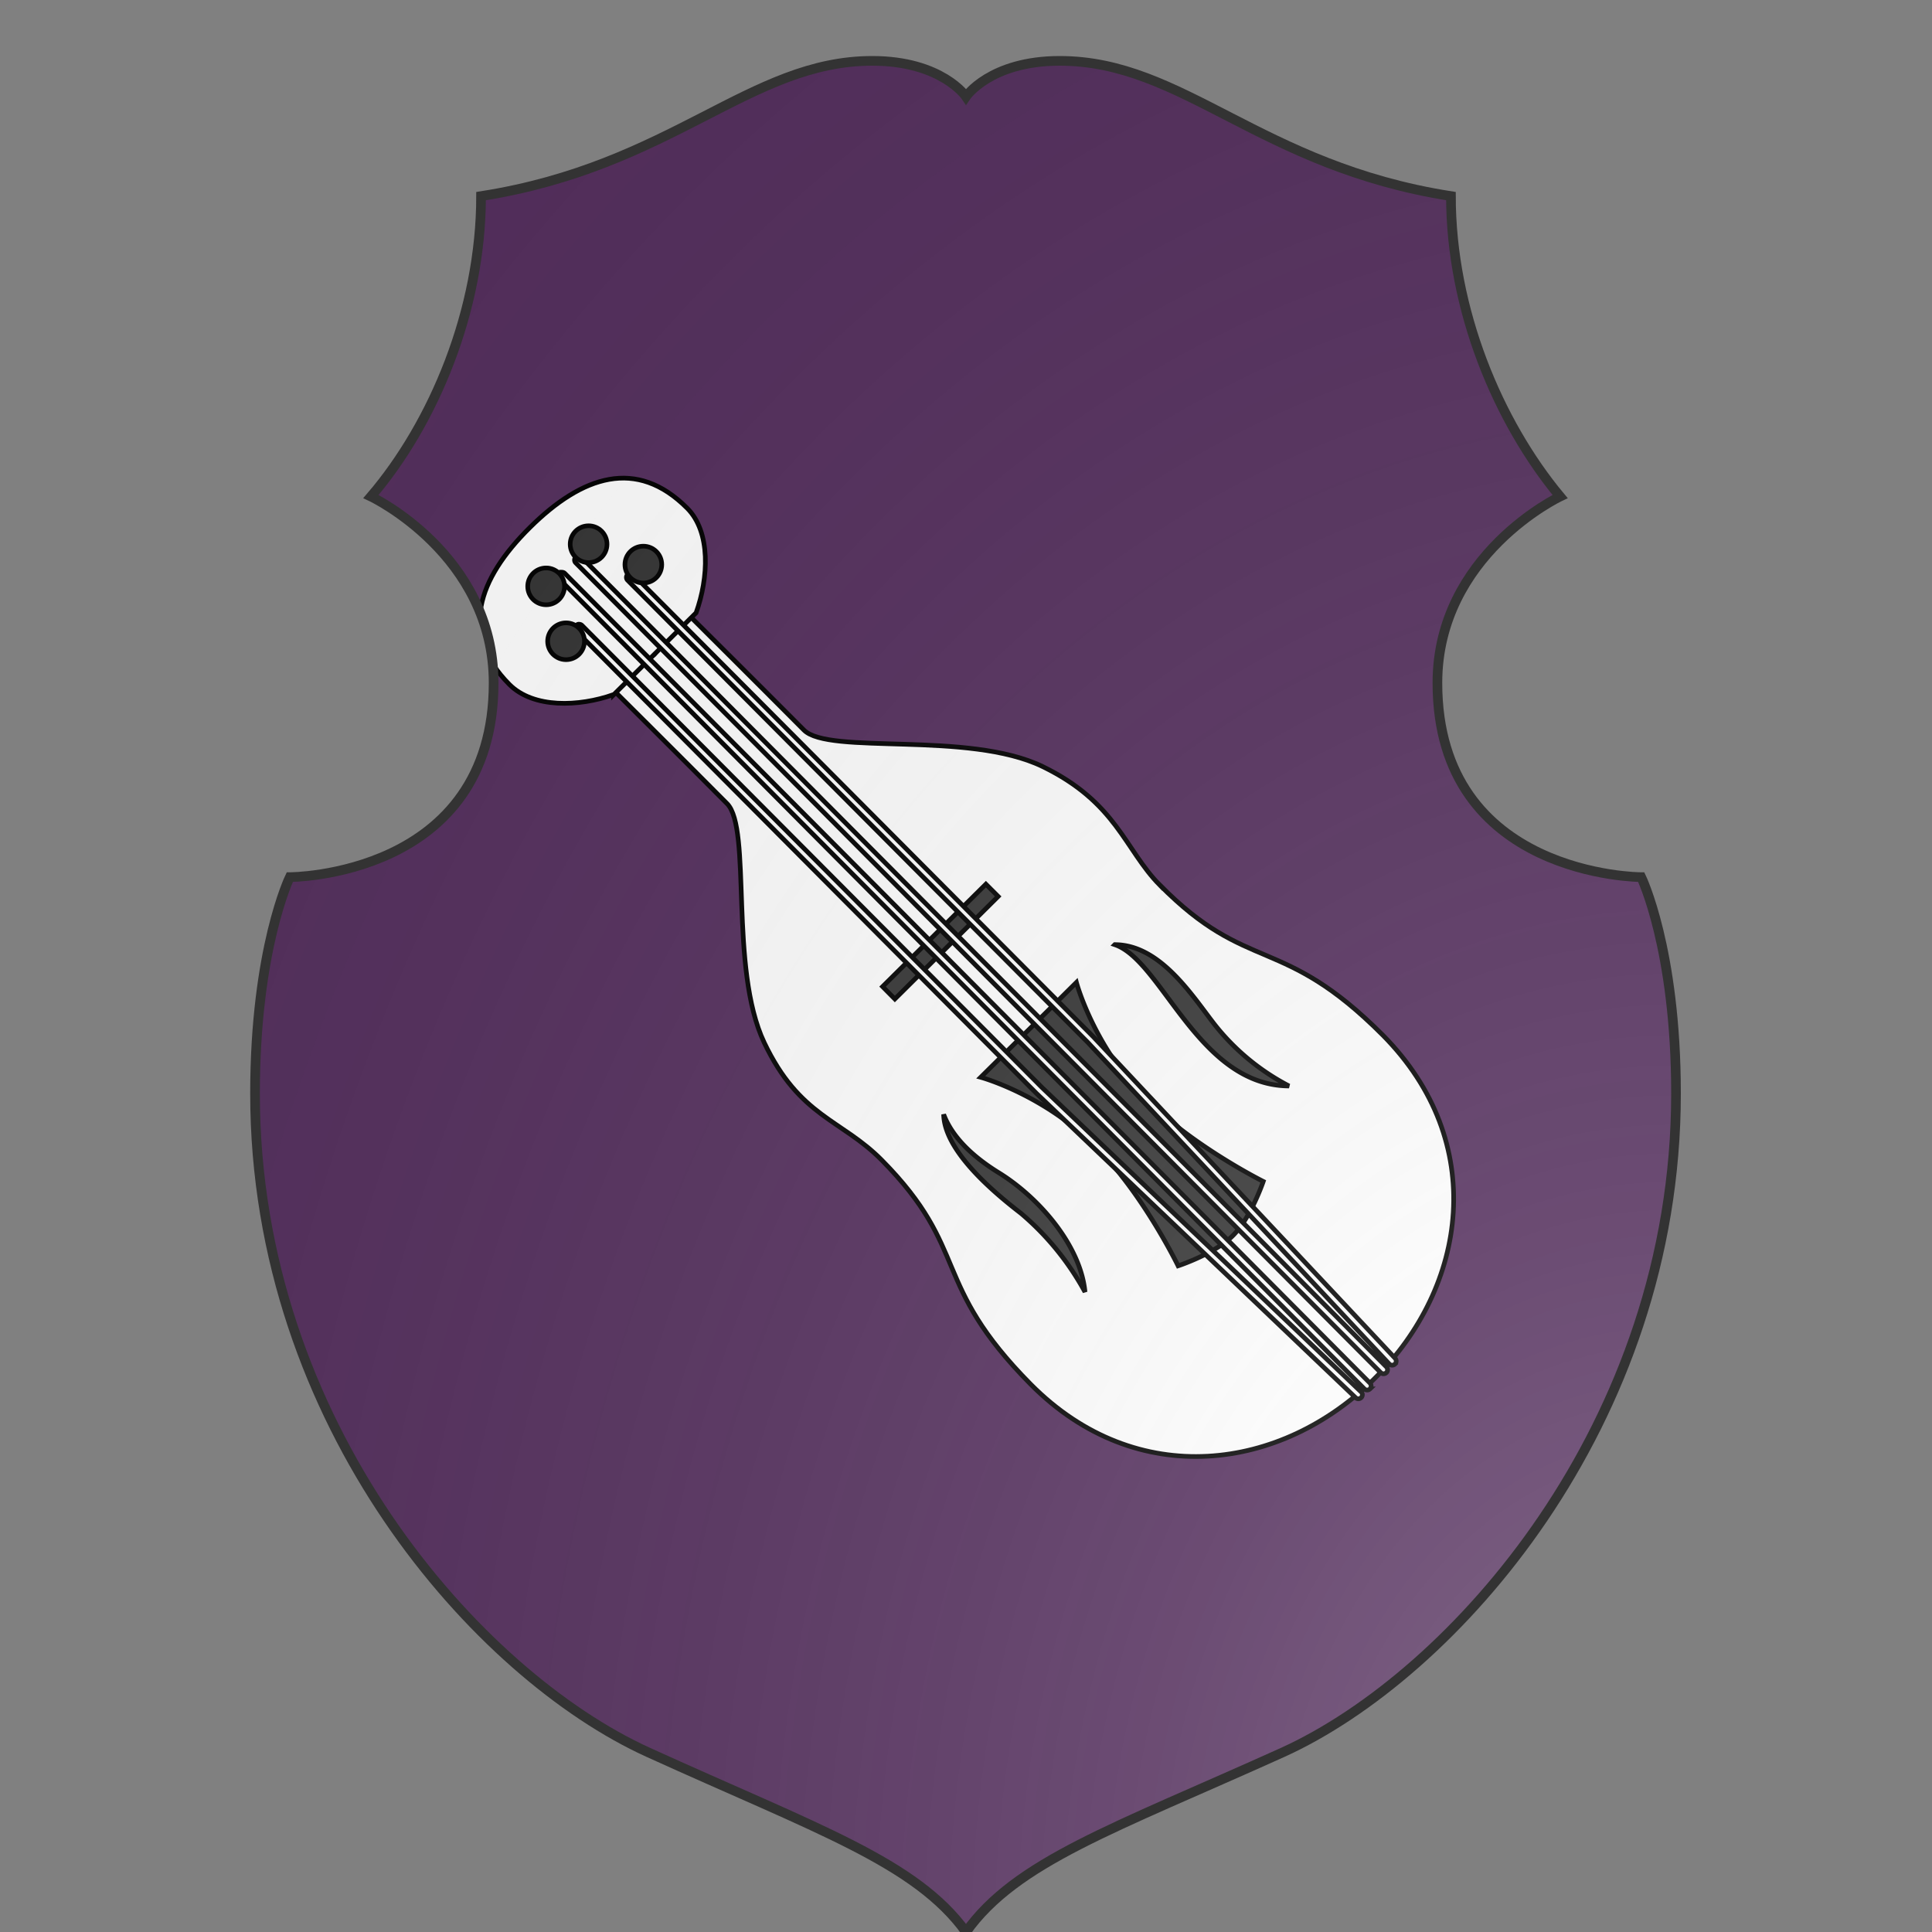 <svg id="coa43170199" width="500" height="500" viewBox="0 0 200 200" xmlns="http://www.w3.org/2000/svg" xmlns:x="http://www.w3.org/1999/xlink"><rect x="0" y="0" width="200" height="200" fill="#808080" stroke="none"/><defs><clipPath id="polish_coa43170199"><path d="m 90.3,6.3 c -12.7,0 -20.7,10.9 -40.5,14 0,11.8 -4.9,23.5 -11.4,31.1 0,0 12.7,6 12.7,19.3 C 51.1,90.8 30,90.8 30,90.8 c 0,0 -3.6,7.4 -3.6,22.4 0,34.3 23.1,60.2 40.7,68.2 17.6,8 27.7,11.4 32.9,18.6 5.2,-7.3 15.3,-10.7 32.8,-18.6 17.6,-8 40.7,-33.9 40.7,-68.2 0,-15 -3.6,-22.4 -3.6,-22.4 0,0 -21.1,0 -21.1,-20.1 0,-13.3 12.7,-19.3 12.7,-19.3 C 155.1,43.7 150.2,32.1 150.2,20.3 130.4,17.2 122.5,6.3 109.7,6.3 102.5,6.3 100,10 100,10 c 0,0 -2.5,-3.7 -9.7,-3.7 z"/></clipPath><g id="lute_coa43170199" stroke-width=".38"><path d="M115.79 93.4c-2.87-2.92-3.5-6.72-9.55-9.66-6.05-2.93-17.42-.92-19.45-2.97-3.99-4.01-9.45-9.44-9.45-9.44l-2.75 3.28-3.51 2.72s5.47 5.43 9.45 9.44c2.02 2.05.14 13.4 3.02 19.47 2.89 6.08 6.3 6.25 9.6 9.6 7.23 7.32 3.92 9.97 12.14 18.27 8.64 8.7 20.43 7.05 28-.47 7.58-7.5 9.33-19.28.69-28-8.25-8.28-10.96-4.93-18.19-12.25z"/><path d="M71.27 77.9L78 71.21c1.02-2.84 1.22-6.58-.73-8.53-4.12-4.13-8.55-2.65-12.82 1.58-4.26 4.22-5.78 8.65-1.67 12.79 1.97 1.97 5.67 1.82 8.49.83z"/><path fill="#333" d="M98.18 112.1c.8 2.12 2.78 3.68 4.39 4.69 3.35 2.03 6.77 5.99 7.13 9.78a22.38 22.38 0 00-5.22-6.41c-2.7-2.08-6.24-5.25-6.3-8.05zm13.95-13.84c3.62 0 6.21 4 8.01 6.35a18.7 18.7 0 006.19 5.17c-7.4-.04-10.33-10.2-14.2-11.52zm1.9 11.92c-3.8-4.19-5.03-8.84-5.03-8.84l-3.9 3.87-3.9 3.86s4.64 1.25 8.8 5.09c4.17 3.83 7.29 10.28 7.29 10.28s2.96-.97 4.45-2.45c1.49-1.47 2.49-4.43 2.49-4.43s-6.4-3.19-10.2-7.38zm-20.83-8.5l8.42-8.35 1 1-8.42 8.36z"/><path d="M68.42 72.14c.1 0 .2.02.28.1l37.5 37.67 26 24.8c.14.12.14.33.02.46a.32.32 0 01-.47.01l-26.01-24.8-37.5-37.67a.33.33 0 010-.47.28.28 0 01.18-.1zm-1.4-4.24c.1 0 .2.02.28.1l65.63 66c.12.13.12.34 0 .47a.33.33 0 01-.46 0L66.85 68.46a.33.33 0 010-.47c.04-.05.1-.07.17-.08zm5.57.1c.1 0 .21.02.29.1l37.5 37.67 24.6 26.21c.12.14.11.34-.01.46a.33.33 0 01-.47 0l-24.58-26.22-37.5-37.66a.33.33 0 010-.47c.03-.05.1-.07.17-.08zm-4.24-1.42c.1-.01.22.01.29.09l65.63 66.01c.12.13.12.34 0 .46a.33.33 0 01-.47 0l-65.61-66a.33.33 0 010-.47c.04-.05.1-.08.16-.09z"/><g fill="#333" stroke-width="3" transform="matrix(.125 0 0 .125 128.35 16.08)"><circle cx="-487.6" cy="459.6" r="12"/><circle cx="-500.6" cy="423.8" r="12"/><circle cx="-437.2" cy="409.6" r="12"/><circle cx="-472.9" cy="396.3" r="12"/></g></g><radialGradient id="backlight" cx="100%" cy="100%" r="150%"><stop stop-color="#fff" stop-opacity=".3" offset="0"/><stop stop-color="#fff" stop-opacity=".15" offset=".25"/><stop stop-color="#000" stop-opacity="0" offset="1"/></radialGradient></defs><g clip-path="url(#polish_coa43170199)"><rect x="0" y="0" width="200" height="200" fill="#522d5b"/><g fill="#fafafa" stroke="#000"><use x:href="#lute_coa43170199" transform="translate(-27 -27) scale(1.27)"/></g></g><path d="m 90.3,6.3 c -12.7,0 -20.7,10.9 -40.5,14 0,11.8 -4.9,23.5 -11.4,31.1 0,0 12.7,6 12.7,19.3 C 51.1,90.8 30,90.8 30,90.8 c 0,0 -3.6,7.4 -3.6,22.4 0,34.3 23.1,60.2 40.7,68.2 17.6,8 27.7,11.4 32.9,18.6 5.2,-7.3 15.3,-10.7 32.8,-18.6 17.6,-8 40.7,-33.9 40.7,-68.2 0,-15 -3.6,-22.4 -3.6,-22.4 0,0 -21.1,0 -21.1,-20.1 0,-13.3 12.7,-19.3 12.7,-19.3 C 155.1,43.7 150.2,32.1 150.2,20.3 130.4,17.2 122.5,6.3 109.7,6.3 102.5,6.3 100,10 100,10 c 0,0 -2.5,-3.7 -9.7,-3.7 z" fill="url(#backlight)" stroke="#333"/></svg>